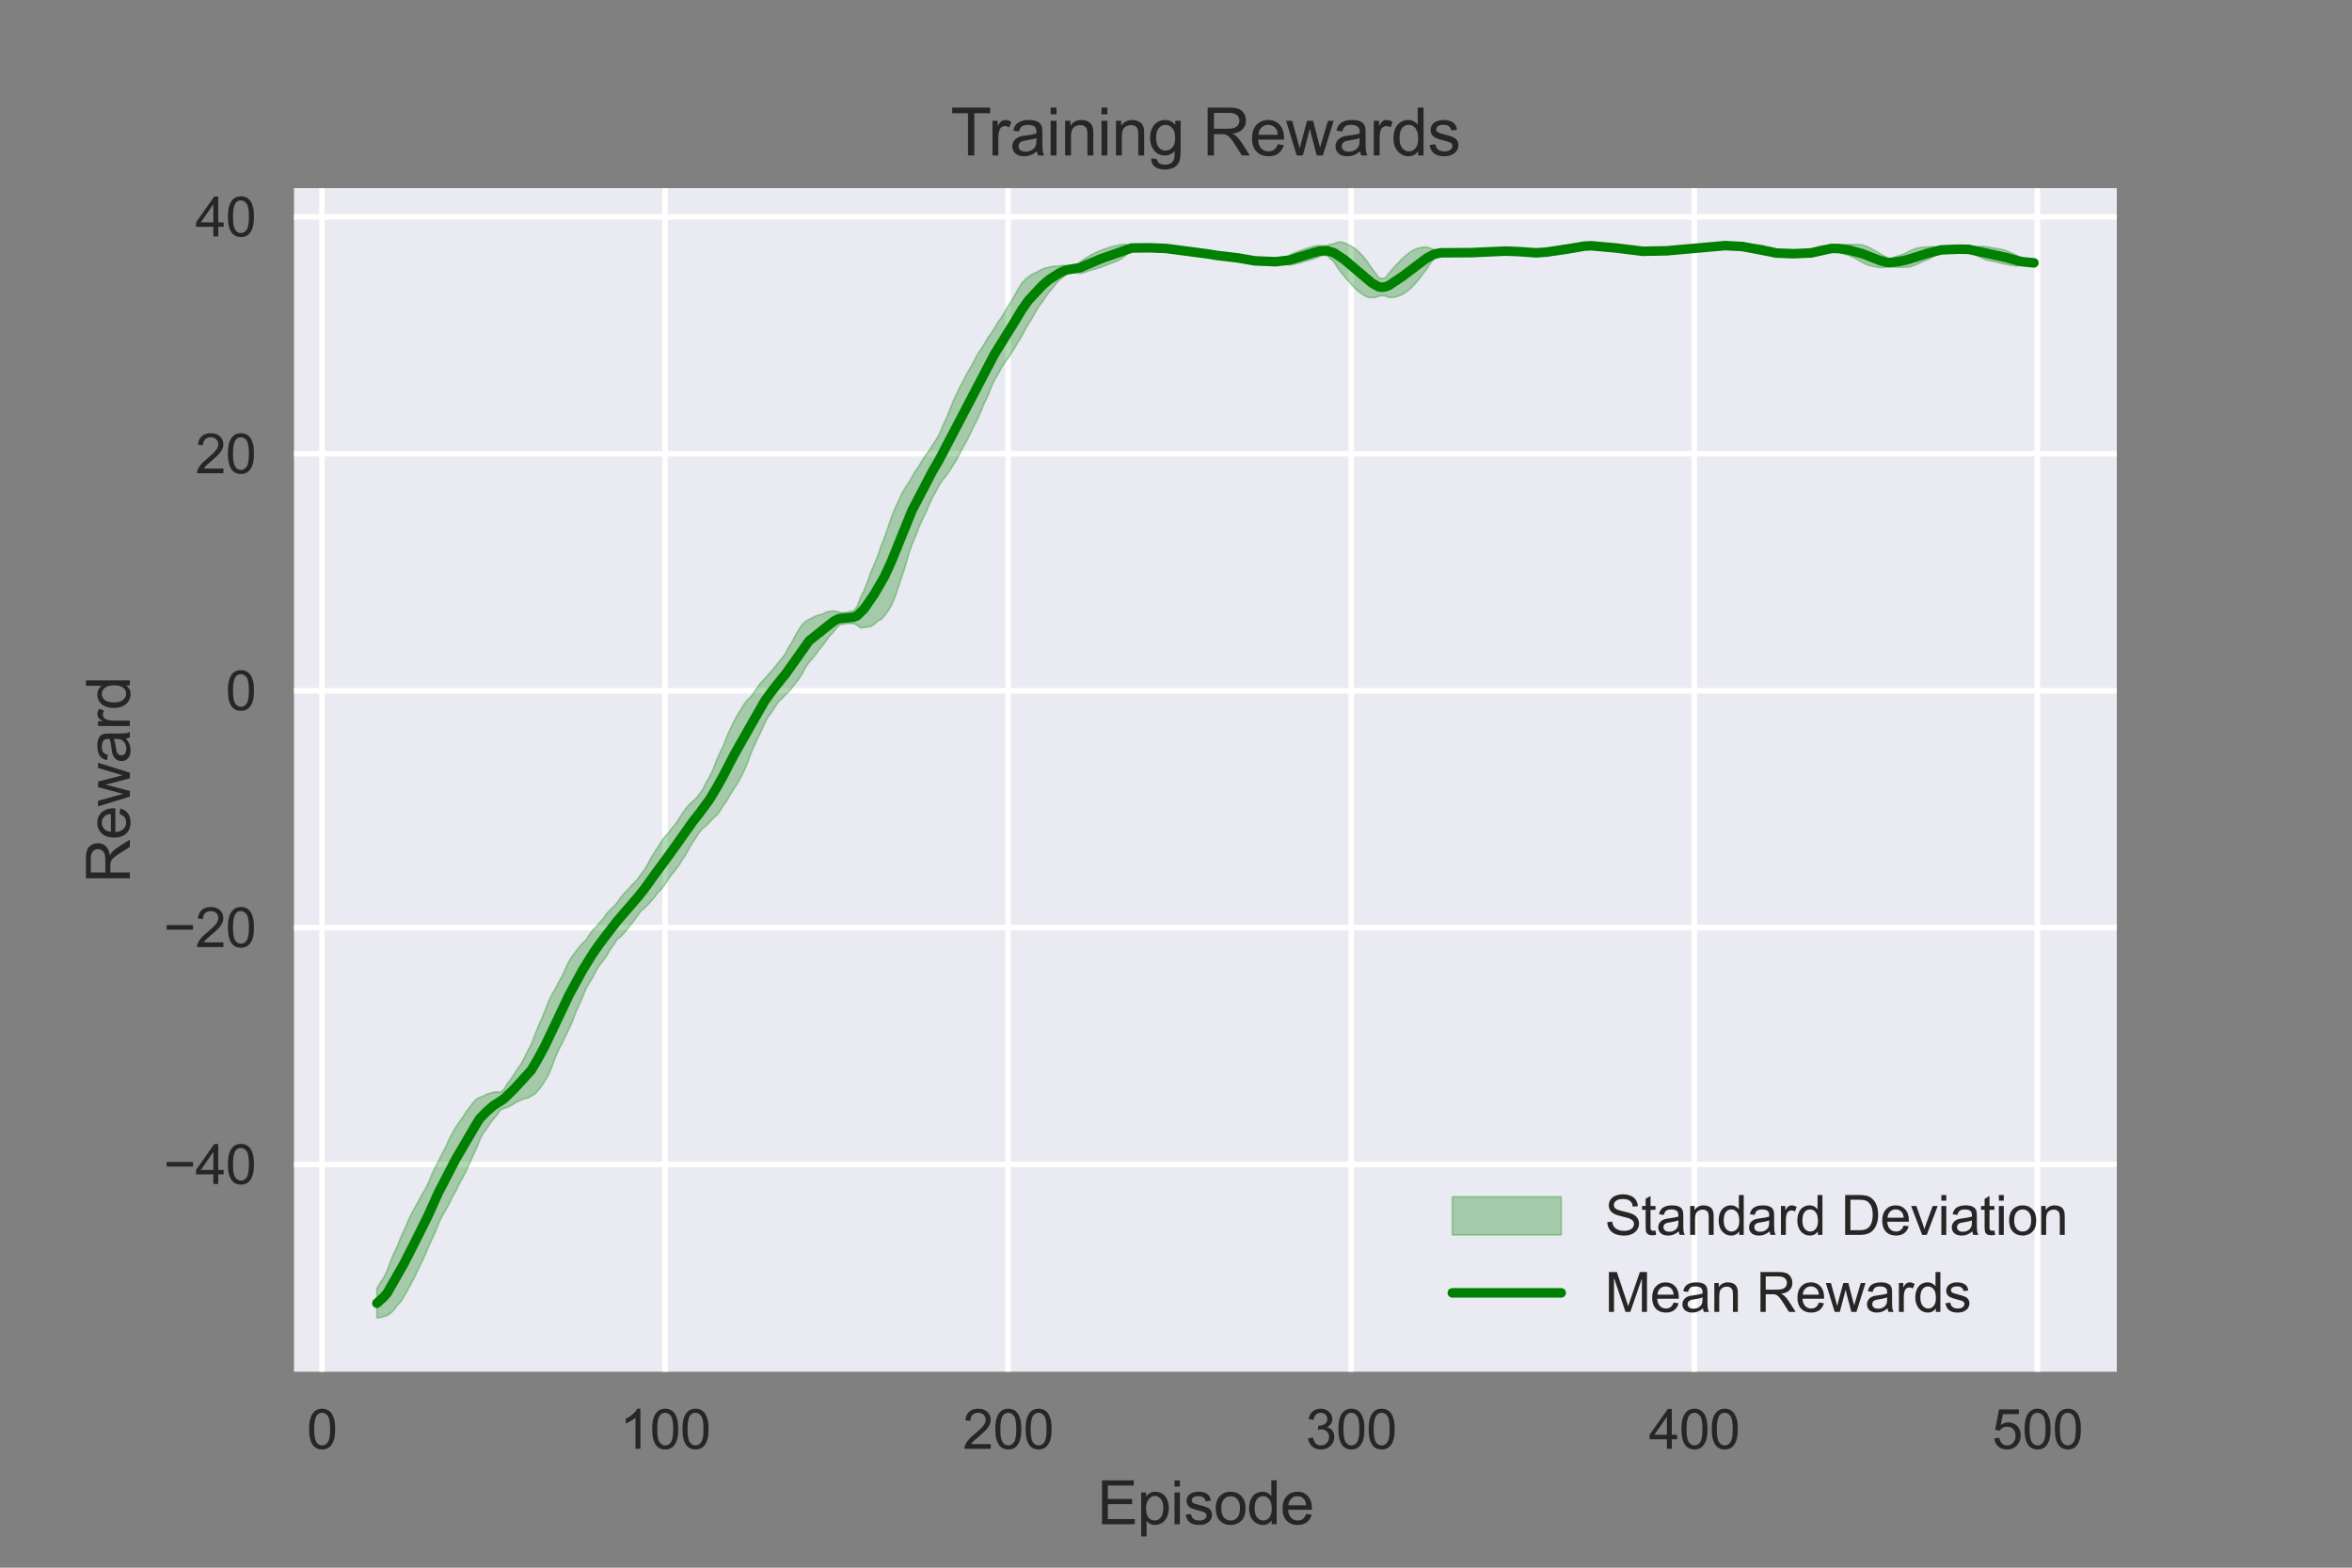 <?xml version="1.0" encoding="utf-8" standalone="no"?>
<!DOCTYPE svg PUBLIC "-//W3C//DTD SVG 1.1//EN"
  "http://www.w3.org/Graphics/SVG/1.1/DTD/svg11.dtd">
<svg xmlns:xlink="http://www.w3.org/1999/xlink" width="432pt" height="288pt" viewBox="0 0 432 288" xmlns="http://www.w3.org/2000/svg" version="1.1">
 <rect x="0" y="0" width="432" height="288" fill="#808080" stroke="none"/>
 <defs>
  <style type="text/css">*{stroke-linejoin: round; stroke-linecap: butt}</style>
 </defs>
 <g id="figure_1">
  <g id="patch_1">
   <path d="M 0 288 
L 432 288 
L 432 0 
L 0 0 
L 0 288 
z
" style="fill: none"/>
  </g>
  <g id="axes_1">
   <g id="patch_2">
    <path d="M 54 252 
L 388.8 252 
L 388.8 34.56 
L 54 34.56 
z
" style="fill: #eaeaf2"/>
   </g>
   <g id="matplotlib.axis_1">
    <g id="xtick_1">
     <g id="line2d_1">
      <path d="M 59.136 252 
L 59.136 34.56 
" clip-path="url(#p1f1d87149c)" style="fill: none; stroke: #ffffff; stroke-linecap: round"/>
     </g>
     <g id="line2d_2"/>
     <g id="text_1">
      <!-- 0 -->
      <g style="fill: #262626" transform="translate(56.355 266.158)scale(0.1 -0.1)">
       <defs>
        <path id="ArialMT-30" d="M 266 2259 
Q 266 3072 433 3567 
Q 600 4063 929 4331 
Q 1259 4600 1759 4600 
Q 2128 4600 2406 4451 
Q 2684 4303 2865 4023 
Q 3047 3744 3150 3342 
Q 3253 2941 3253 2259 
Q 3253 1453 3087 958 
Q 2922 463 2592 192 
Q 2263 -78 1759 -78 
Q 1097 -78 719 397 
Q 266 969 266 2259 
z
M 844 2259 
Q 844 1131 1108 757 
Q 1372 384 1759 384 
Q 2147 384 2411 759 
Q 2675 1134 2675 2259 
Q 2675 3391 2411 3762 
Q 2147 4134 1753 4134 
Q 1366 4134 1134 3806 
Q 844 3388 844 2259 
z
" transform="scale(0.016)"/>
       </defs>
       <use xlink:href="#ArialMT-30"/>
      </g>
     </g>
    </g>
    <g id="xtick_2">
     <g id="line2d_3">
      <path d="M 122.151 252 
L 122.151 34.56 
" clip-path="url(#p1f1d87149c)" style="fill: none; stroke: #ffffff; stroke-linecap: round"/>
     </g>
     <g id="line2d_4"/>
     <g id="text_2">
      <!-- 100 -->
      <g style="fill: #262626" transform="translate(113.81 266.158)scale(0.1 -0.1)">
       <defs>
        <path id="ArialMT-31" d="M 2384 0 
L 1822 0 
L 1822 3584 
Q 1619 3391 1289 3197 
Q 959 3003 697 2906 
L 697 3450 
Q 1169 3672 1522 3987 
Q 1875 4303 2022 4600 
L 2384 4600 
L 2384 0 
z
" transform="scale(0.016)"/>
       </defs>
       <use xlink:href="#ArialMT-31"/>
       <use xlink:href="#ArialMT-30" x="55.615"/>
       <use xlink:href="#ArialMT-30" x="111.23"/>
      </g>
     </g>
    </g>
    <g id="xtick_3">
     <g id="line2d_5">
      <path d="M 185.166 252 
L 185.166 34.56 
" clip-path="url(#p1f1d87149c)" style="fill: none; stroke: #ffffff; stroke-linecap: round"/>
     </g>
     <g id="line2d_6"/>
     <g id="text_3">
      <!-- 200 -->
      <g style="fill: #262626" transform="translate(176.825 266.158)scale(0.1 -0.1)">
       <defs>
        <path id="ArialMT-32" d="M 3222 541 
L 3222 0 
L 194 0 
Q 188 203 259 391 
Q 375 700 629 1000 
Q 884 1300 1366 1694 
Q 2113 2306 2375 2664 
Q 2638 3022 2638 3341 
Q 2638 3675 2398 3904 
Q 2159 4134 1775 4134 
Q 1369 4134 1125 3890 
Q 881 3647 878 3216 
L 300 3275 
Q 359 3922 746 4261 
Q 1134 4600 1788 4600 
Q 2447 4600 2831 4234 
Q 3216 3869 3216 3328 
Q 3216 3053 3103 2787 
Q 2991 2522 2730 2228 
Q 2469 1934 1863 1422 
Q 1356 997 1212 845 
Q 1069 694 975 541 
L 3222 541 
z
" transform="scale(0.016)"/>
       </defs>
       <use xlink:href="#ArialMT-32"/>
       <use xlink:href="#ArialMT-30" x="55.615"/>
       <use xlink:href="#ArialMT-30" x="111.23"/>
      </g>
     </g>
    </g>
    <g id="xtick_4">
     <g id="line2d_7">
      <path d="M 248.181 252 
L 248.181 34.56 
" clip-path="url(#p1f1d87149c)" style="fill: none; stroke: #ffffff; stroke-linecap: round"/>
     </g>
     <g id="line2d_8"/>
     <g id="text_4">
      <!-- 300 -->
      <g style="fill: #262626" transform="translate(239.84 266.158)scale(0.1 -0.1)">
       <defs>
        <path id="ArialMT-33" d="M 269 1209 
L 831 1284 
Q 928 806 1161 595 
Q 1394 384 1728 384 
Q 2125 384 2398 659 
Q 2672 934 2672 1341 
Q 2672 1728 2419 1979 
Q 2166 2231 1775 2231 
Q 1616 2231 1378 2169 
L 1441 2663 
Q 1497 2656 1531 2656 
Q 1891 2656 2178 2843 
Q 2466 3031 2466 3422 
Q 2466 3731 2256 3934 
Q 2047 4138 1716 4138 
Q 1388 4138 1169 3931 
Q 950 3725 888 3313 
L 325 3413 
Q 428 3978 793 4289 
Q 1159 4600 1703 4600 
Q 2078 4600 2393 4439 
Q 2709 4278 2876 4000 
Q 3044 3722 3044 3409 
Q 3044 3113 2884 2869 
Q 2725 2625 2413 2481 
Q 2819 2388 3044 2092 
Q 3269 1797 3269 1353 
Q 3269 753 2831 336 
Q 2394 -81 1725 -81 
Q 1122 -81 723 278 
Q 325 638 269 1209 
z
" transform="scale(0.016)"/>
       </defs>
       <use xlink:href="#ArialMT-33"/>
       <use xlink:href="#ArialMT-30" x="55.615"/>
       <use xlink:href="#ArialMT-30" x="111.23"/>
      </g>
     </g>
    </g>
    <g id="xtick_5">
     <g id="line2d_9">
      <path d="M 311.197 252 
L 311.197 34.56 
" clip-path="url(#p1f1d87149c)" style="fill: none; stroke: #ffffff; stroke-linecap: round"/>
     </g>
     <g id="line2d_10"/>
     <g id="text_5">
      <!-- 400 -->
      <g style="fill: #262626" transform="translate(302.855 266.158)scale(0.1 -0.1)">
       <defs>
        <path id="ArialMT-34" d="M 2069 0 
L 2069 1097 
L 81 1097 
L 81 1613 
L 2172 4581 
L 2631 4581 
L 2631 1613 
L 3250 1613 
L 3250 1097 
L 2631 1097 
L 2631 0 
L 2069 0 
z
M 2069 1613 
L 2069 3678 
L 634 1613 
L 2069 1613 
z
" transform="scale(0.016)"/>
       </defs>
       <use xlink:href="#ArialMT-34"/>
       <use xlink:href="#ArialMT-30" x="55.615"/>
       <use xlink:href="#ArialMT-30" x="111.23"/>
      </g>
     </g>
    </g>
    <g id="xtick_6">
     <g id="line2d_11">
      <path d="M 374.212 252 
L 374.212 34.56 
" clip-path="url(#p1f1d87149c)" style="fill: none; stroke: #ffffff; stroke-linecap: round"/>
     </g>
     <g id="line2d_12"/>
     <g id="text_6">
      <!-- 500 -->
      <g style="fill: #262626" transform="translate(365.871 266.158)scale(0.1 -0.1)">
       <defs>
        <path id="ArialMT-35" d="M 266 1200 
L 856 1250 
Q 922 819 1161 601 
Q 1400 384 1738 384 
Q 2144 384 2425 690 
Q 2706 997 2706 1503 
Q 2706 1984 2436 2262 
Q 2166 2541 1728 2541 
Q 1456 2541 1237 2417 
Q 1019 2294 894 2097 
L 366 2166 
L 809 4519 
L 3088 4519 
L 3088 3981 
L 1259 3981 
L 1013 2750 
Q 1425 3038 1878 3038 
Q 2478 3038 2890 2622 
Q 3303 2206 3303 1553 
Q 3303 931 2941 478 
Q 2500 -78 1738 -78 
Q 1113 -78 717 272 
Q 322 622 266 1200 
z
" transform="scale(0.016)"/>
       </defs>
       <use xlink:href="#ArialMT-35"/>
       <use xlink:href="#ArialMT-30" x="55.615"/>
       <use xlink:href="#ArialMT-30" x="111.23"/>
      </g>
     </g>
    </g>
    <g id="text_7">
     <!-- Episode -->
     <g style="fill: #262626" transform="translate(201.525 280.019)scale(0.11 -0.11)">
      <defs>
       <path id="ArialMT-45" d="M 506 0 
L 506 4581 
L 3819 4581 
L 3819 4041 
L 1113 4041 
L 1113 2638 
L 3647 2638 
L 3647 2100 
L 1113 2100 
L 1113 541 
L 3925 541 
L 3925 0 
L 506 0 
z
" transform="scale(0.016)"/>
       <path id="ArialMT-70" d="M 422 -1272 
L 422 3319 
L 934 3319 
L 934 2888 
Q 1116 3141 1344 3267 
Q 1572 3394 1897 3394 
Q 2322 3394 2647 3175 
Q 2972 2956 3137 2557 
Q 3303 2159 3303 1684 
Q 3303 1175 3120 767 
Q 2938 359 2589 142 
Q 2241 -75 1856 -75 
Q 1575 -75 1351 44 
Q 1128 163 984 344 
L 984 -1272 
L 422 -1272 
z
M 931 1641 
Q 931 1000 1190 694 
Q 1450 388 1819 388 
Q 2194 388 2461 705 
Q 2728 1022 2728 1688 
Q 2728 2322 2467 2637 
Q 2206 2953 1844 2953 
Q 1484 2953 1207 2617 
Q 931 2281 931 1641 
z
" transform="scale(0.016)"/>
       <path id="ArialMT-69" d="M 425 3934 
L 425 4581 
L 988 4581 
L 988 3934 
L 425 3934 
z
M 425 0 
L 425 3319 
L 988 3319 
L 988 0 
L 425 0 
z
" transform="scale(0.016)"/>
       <path id="ArialMT-73" d="M 197 991 
L 753 1078 
Q 800 744 1014 566 
Q 1228 388 1613 388 
Q 2000 388 2187 545 
Q 2375 703 2375 916 
Q 2375 1106 2209 1216 
Q 2094 1291 1634 1406 
Q 1016 1563 777 1677 
Q 538 1791 414 1992 
Q 291 2194 291 2438 
Q 291 2659 392 2848 
Q 494 3038 669 3163 
Q 800 3259 1026 3326 
Q 1253 3394 1513 3394 
Q 1903 3394 2198 3281 
Q 2494 3169 2634 2976 
Q 2775 2784 2828 2463 
L 2278 2388 
Q 2241 2644 2061 2787 
Q 1881 2931 1553 2931 
Q 1166 2931 1000 2803 
Q 834 2675 834 2503 
Q 834 2394 903 2306 
Q 972 2216 1119 2156 
Q 1203 2125 1616 2013 
Q 2213 1853 2448 1751 
Q 2684 1650 2818 1456 
Q 2953 1263 2953 975 
Q 2953 694 2789 445 
Q 2625 197 2315 61 
Q 2006 -75 1616 -75 
Q 969 -75 630 194 
Q 291 463 197 991 
z
" transform="scale(0.016)"/>
       <path id="ArialMT-6f" d="M 213 1659 
Q 213 2581 725 3025 
Q 1153 3394 1769 3394 
Q 2453 3394 2887 2945 
Q 3322 2497 3322 1706 
Q 3322 1066 3130 698 
Q 2938 331 2570 128 
Q 2203 -75 1769 -75 
Q 1072 -75 642 372 
Q 213 819 213 1659 
z
M 791 1659 
Q 791 1022 1069 705 
Q 1347 388 1769 388 
Q 2188 388 2466 706 
Q 2744 1025 2744 1678 
Q 2744 2294 2464 2611 
Q 2184 2928 1769 2928 
Q 1347 2928 1069 2612 
Q 791 2297 791 1659 
z
" transform="scale(0.016)"/>
       <path id="ArialMT-64" d="M 2575 0 
L 2575 419 
Q 2259 -75 1647 -75 
Q 1250 -75 917 144 
Q 584 363 401 755 
Q 219 1147 219 1656 
Q 219 2153 384 2558 
Q 550 2963 881 3178 
Q 1213 3394 1622 3394 
Q 1922 3394 2156 3267 
Q 2391 3141 2538 2938 
L 2538 4581 
L 3097 4581 
L 3097 0 
L 2575 0 
z
M 797 1656 
Q 797 1019 1065 703 
Q 1334 388 1700 388 
Q 2069 388 2326 689 
Q 2584 991 2584 1609 
Q 2584 2291 2321 2609 
Q 2059 2928 1675 2928 
Q 1300 2928 1048 2622 
Q 797 2316 797 1656 
z
" transform="scale(0.016)"/>
       <path id="ArialMT-65" d="M 2694 1069 
L 3275 997 
Q 3138 488 2766 206 
Q 2394 -75 1816 -75 
Q 1088 -75 661 373 
Q 234 822 234 1631 
Q 234 2469 665 2931 
Q 1097 3394 1784 3394 
Q 2450 3394 2872 2941 
Q 3294 2488 3294 1666 
Q 3294 1616 3291 1516 
L 816 1516 
Q 847 969 1125 678 
Q 1403 388 1819 388 
Q 2128 388 2347 550 
Q 2566 713 2694 1069 
z
M 847 1978 
L 2700 1978 
Q 2663 2397 2488 2606 
Q 2219 2931 1791 2931 
Q 1403 2931 1139 2672 
Q 875 2413 847 1978 
z
" transform="scale(0.016)"/>
      </defs>
      <use xlink:href="#ArialMT-45"/>
      <use xlink:href="#ArialMT-70" x="66.699"/>
      <use xlink:href="#ArialMT-69" x="122.314"/>
      <use xlink:href="#ArialMT-73" x="144.531"/>
      <use xlink:href="#ArialMT-6f" x="194.531"/>
      <use xlink:href="#ArialMT-64" x="250.146"/>
      <use xlink:href="#ArialMT-65" x="305.762"/>
     </g>
    </g>
   </g>
   <g id="matplotlib.axis_2">
    <g id="ytick_1">
     <g id="line2d_13">
      <path d="M 54 213.926 
L 388.8 213.926 
" clip-path="url(#p1f1d87149c)" style="fill: none; stroke: #ffffff; stroke-linecap: round"/>
     </g>
     <g id="line2d_14"/>
     <g id="text_8">
      <!-- −40 -->
      <g style="fill: #262626" transform="translate(30.038 217.504)scale(0.1 -0.1)">
       <defs>
        <path id="ArialMT-2212" d="M 3381 1997 
L 356 1997 
L 356 2522 
L 3381 2522 
L 3381 1997 
z
" transform="scale(0.016)"/>
       </defs>
       <use xlink:href="#ArialMT-2212"/>
       <use xlink:href="#ArialMT-34" x="58.398"/>
       <use xlink:href="#ArialMT-30" x="114.014"/>
      </g>
     </g>
    </g>
    <g id="ytick_2">
     <g id="line2d_15">
      <path d="M 54 170.406 
L 388.8 170.406 
" clip-path="url(#p1f1d87149c)" style="fill: none; stroke: #ffffff; stroke-linecap: round"/>
     </g>
     <g id="line2d_16"/>
     <g id="text_9">
      <!-- −20 -->
      <g style="fill: #262626" transform="translate(30.038 173.985)scale(0.1 -0.1)">
       <use xlink:href="#ArialMT-2212"/>
       <use xlink:href="#ArialMT-32" x="58.398"/>
       <use xlink:href="#ArialMT-30" x="114.014"/>
      </g>
     </g>
    </g>
    <g id="ytick_3">
     <g id="line2d_17">
      <path d="M 54 126.887 
L 388.8 126.887 
" clip-path="url(#p1f1d87149c)" style="fill: none; stroke: #ffffff; stroke-linecap: round"/>
     </g>
     <g id="line2d_18"/>
     <g id="text_10">
      <!-- 0 -->
      <g style="fill: #262626" transform="translate(41.439 130.466)scale(0.1 -0.1)">
       <use xlink:href="#ArialMT-30"/>
      </g>
     </g>
    </g>
    <g id="ytick_4">
     <g id="line2d_19">
      <path d="M 54 83.368 
L 388.8 83.368 
" clip-path="url(#p1f1d87149c)" style="fill: none; stroke: #ffffff; stroke-linecap: round"/>
     </g>
     <g id="line2d_20"/>
     <g id="text_11">
      <!-- 20 -->
      <g style="fill: #262626" transform="translate(35.878 86.947)scale(0.1 -0.1)">
       <use xlink:href="#ArialMT-32"/>
       <use xlink:href="#ArialMT-30" x="55.615"/>
      </g>
     </g>
    </g>
    <g id="ytick_5">
     <g id="line2d_21">
      <path d="M 54 39.849 
L 388.8 39.849 
" clip-path="url(#p1f1d87149c)" style="fill: none; stroke: #ffffff; stroke-linecap: round"/>
     </g>
     <g id="line2d_22"/>
     <g id="text_12">
      <!-- 40 -->
      <g style="fill: #262626" transform="translate(35.878 43.428)scale(0.1 -0.1)">
       <use xlink:href="#ArialMT-34"/>
       <use xlink:href="#ArialMT-30" x="55.615"/>
      </g>
     </g>
    </g>
    <g id="text_13">
     <!-- Reward -->
     <g style="fill: #262626" transform="translate(23.851 162.231)rotate(-90)scale(0.11 -0.11)">
      <defs>
       <path id="ArialMT-52" d="M 503 0 
L 503 4581 
L 2534 4581 
Q 3147 4581 3465 4457 
Q 3784 4334 3975 4021 
Q 4166 3709 4166 3331 
Q 4166 2844 3850 2509 
Q 3534 2175 2875 2084 
Q 3116 1969 3241 1856 
Q 3506 1613 3744 1247 
L 4541 0 
L 3778 0 
L 3172 953 
Q 2906 1366 2734 1584 
Q 2563 1803 2427 1890 
Q 2291 1978 2150 2013 
Q 2047 2034 1813 2034 
L 1109 2034 
L 1109 0 
L 503 0 
z
M 1109 2559 
L 2413 2559 
Q 2828 2559 3062 2645 
Q 3297 2731 3419 2920 
Q 3541 3109 3541 3331 
Q 3541 3656 3305 3865 
Q 3069 4075 2559 4075 
L 1109 4075 
L 1109 2559 
z
" transform="scale(0.016)"/>
       <path id="ArialMT-77" d="M 1034 0 
L 19 3319 
L 600 3319 
L 1128 1403 
L 1325 691 
Q 1338 744 1497 1375 
L 2025 3319 
L 2603 3319 
L 3100 1394 
L 3266 759 
L 3456 1400 
L 4025 3319 
L 4572 3319 
L 3534 0 
L 2950 0 
L 2422 1988 
L 2294 2553 
L 1622 0 
L 1034 0 
z
" transform="scale(0.016)"/>
       <path id="ArialMT-61" d="M 2588 409 
Q 2275 144 1986 34 
Q 1697 -75 1366 -75 
Q 819 -75 525 192 
Q 231 459 231 875 
Q 231 1119 342 1320 
Q 453 1522 633 1644 
Q 813 1766 1038 1828 
Q 1203 1872 1538 1913 
Q 2219 1994 2541 2106 
Q 2544 2222 2544 2253 
Q 2544 2597 2384 2738 
Q 2169 2928 1744 2928 
Q 1347 2928 1158 2789 
Q 969 2650 878 2297 
L 328 2372 
Q 403 2725 575 2942 
Q 747 3159 1072 3276 
Q 1397 3394 1825 3394 
Q 2250 3394 2515 3294 
Q 2781 3194 2906 3042 
Q 3031 2891 3081 2659 
Q 3109 2516 3109 2141 
L 3109 1391 
Q 3109 606 3145 398 
Q 3181 191 3288 0 
L 2700 0 
Q 2613 175 2588 409 
z
M 2541 1666 
Q 2234 1541 1622 1453 
Q 1275 1403 1131 1340 
Q 988 1278 909 1158 
Q 831 1038 831 891 
Q 831 666 1001 516 
Q 1172 366 1500 366 
Q 1825 366 2078 508 
Q 2331 650 2450 897 
Q 2541 1088 2541 1459 
L 2541 1666 
z
" transform="scale(0.016)"/>
       <path id="ArialMT-72" d="M 416 0 
L 416 3319 
L 922 3319 
L 922 2816 
Q 1116 3169 1280 3281 
Q 1444 3394 1641 3394 
Q 1925 3394 2219 3213 
L 2025 2691 
Q 1819 2813 1613 2813 
Q 1428 2813 1281 2702 
Q 1134 2591 1072 2394 
Q 978 2094 978 1738 
L 978 0 
L 416 0 
z
" transform="scale(0.016)"/>
      </defs>
      <use xlink:href="#ArialMT-52"/>
      <use xlink:href="#ArialMT-65" x="72.217"/>
      <use xlink:href="#ArialMT-77" x="127.832"/>
      <use xlink:href="#ArialMT-61" x="200.049"/>
      <use xlink:href="#ArialMT-72" x="255.664"/>
      <use xlink:href="#ArialMT-64" x="288.965"/>
     </g>
    </g>
   </g>
   <g id="PolyCollection_1">
    <defs>
     <path id="m9f70d0d578" d="M 69.218 -51.283 
L 69.218 -45.884 
L 69.848 -45.924 
L 70.478 -46.126 
L 71.109 -46.315 
L 71.739 -46.732 
L 72.369 -47.378 
L 72.999 -48.231 
L 73.629 -48.879 
L 74.259 -49.868 
L 74.89 -51.012 
L 75.52 -52.193 
L 76.15 -53.366 
L 76.78 -54.735 
L 77.41 -56.007 
L 78.04 -57.361 
L 78.67 -58.875 
L 79.301 -60.239 
L 79.931 -61.588 
L 80.561 -63.193 
L 81.191 -64.575 
L 81.821 -65.607 
L 82.451 -66.748 
L 83.082 -68.068 
L 83.712 -69.16 
L 84.342 -70.465 
L 84.972 -71.608 
L 85.602 -72.797 
L 86.232 -74.218 
L 86.862 -75.625 
L 87.493 -76.975 
L 88.123 -78.6 
L 88.753 -79.814 
L 89.383 -80.634 
L 90.013 -81.592 
L 90.643 -82.431 
L 91.274 -83.164 
L 91.904 -84.055 
L 92.534 -84.365 
L 93.164 -84.541 
L 93.794 -84.864 
L 94.424 -85.226 
L 95.054 -85.63 
L 95.685 -85.891 
L 96.315 -86.144 
L 96.945 -86.264 
L 97.575 -86.639 
L 98.205 -86.982 
L 98.835 -87.652 
L 99.466 -88.473 
L 100.096 -89.424 
L 100.726 -90.51 
L 101.356 -91.968 
L 101.986 -93.724 
L 102.616 -95.146 
L 103.246 -96.335 
L 103.877 -97.642 
L 104.507 -98.951 
L 105.137 -100.353 
L 105.767 -102.02 
L 106.397 -103.467 
L 107.027 -104.832 
L 107.657 -106.45 
L 108.288 -107.49 
L 108.918 -108.518 
L 109.548 -109.764 
L 110.178 -110.751 
L 110.808 -111.555 
L 111.438 -112.43 
L 112.069 -113.508 
L 112.699 -114.391 
L 113.329 -115.395 
L 113.959 -115.899 
L 114.589 -116.518 
L 115.219 -117.282 
L 115.849 -118.116 
L 116.48 -118.889 
L 117.11 -119.775 
L 117.74 -120.623 
L 118.37 -121.175 
L 119 -121.777 
L 119.63 -122.49 
L 120.261 -123.201 
L 120.891 -124.08 
L 121.521 -124.687 
L 122.151 -125.524 
L 122.781 -126.533 
L 123.411 -127.377 
L 124.041 -128.14 
L 124.672 -128.986 
L 125.302 -130.019 
L 125.932 -130.962 
L 126.562 -132.093 
L 127.192 -133.194 
L 127.822 -134.087 
L 128.453 -135.067 
L 129.083 -135.81 
L 129.713 -136.278 
L 130.343 -136.963 
L 130.973 -137.654 
L 131.603 -138.181 
L 132.233 -138.988 
L 132.864 -140.041 
L 133.494 -140.88 
L 134.124 -142.001 
L 134.754 -143.015 
L 135.384 -143.959 
L 136.014 -145.088 
L 136.644 -146.309 
L 137.275 -147.777 
L 137.905 -149.509 
L 138.535 -150.957 
L 139.165 -152.396 
L 139.795 -153.595 
L 140.425 -155.046 
L 141.056 -156.255 
L 141.686 -157.096 
L 142.316 -158.077 
L 142.946 -159.017 
L 143.576 -159.599 
L 144.206 -160.281 
L 144.836 -160.894 
L 145.467 -161.628 
L 146.097 -162.46 
L 146.727 -163.254 
L 147.357 -164.242 
L 147.987 -165.452 
L 148.617 -166.332 
L 149.248 -167.029 
L 149.878 -167.831 
L 150.508 -168.701 
L 151.138 -169.442 
L 151.768 -170.32 
L 152.398 -171.158 
L 153.028 -171.83 
L 153.659 -172.639 
L 154.289 -173.289 
L 154.919 -173.317 
L 155.549 -173.463 
L 156.179 -173.45 
L 156.809 -173.437 
L 157.44 -173.154 
L 158.07 -172.643 
L 158.7 -172.715 
L 159.33 -172.811 
L 159.96 -172.905 
L 160.59 -173.342 
L 161.22 -173.914 
L 161.851 -174.206 
L 162.481 -174.91 
L 163.111 -175.75 
L 163.741 -176.769 
L 164.371 -178.301 
L 165.001 -180.126 
L 165.632 -182.005 
L 166.262 -183.9 
L 166.892 -186.133 
L 167.522 -188.012 
L 168.152 -189.439 
L 168.782 -191.124 
L 169.412 -192.526 
L 170.043 -193.791 
L 170.673 -195.286 
L 171.303 -196.665 
L 171.933 -197.749 
L 172.563 -198.971 
L 173.193 -199.88 
L 173.823 -200.665 
L 174.454 -201.548 
L 175.084 -202.55 
L 175.714 -203.554 
L 176.344 -204.764 
L 176.974 -205.991 
L 177.604 -207.059 
L 178.235 -208.353 
L 178.865 -209.689 
L 179.495 -210.885 
L 180.125 -212.327 
L 180.755 -213.851 
L 181.385 -215.155 
L 182.015 -216.752 
L 182.646 -218.139 
L 183.276 -219.157 
L 183.906 -220.411 
L 184.536 -221.35 
L 185.166 -222.172 
L 185.796 -223.191 
L 186.427 -224.173 
L 187.057 -225.256 
L 187.687 -226.258 
L 188.317 -227.484 
L 188.947 -228.557 
L 189.577 -229.553 
L 190.207 -230.711 
L 190.838 -231.752 
L 191.468 -232.573 
L 192.098 -233.54 
L 192.728 -234.38 
L 193.358 -235.076 
L 193.988 -235.929 
L 194.619 -236.589 
L 195.249 -237.06 
L 195.879 -237.672 
L 196.509 -237.838 
L 197.139 -237.844 
L 197.769 -237.848 
L 198.399 -237.768 
L 199.03 -237.909 
L 199.66 -238.112 
L 200.29 -238.351 
L 200.92 -238.497 
L 201.55 -238.687 
L 202.18 -238.89 
L 202.811 -239.122 
L 203.441 -239.388 
L 204.071 -239.613 
L 204.701 -239.843 
L 205.331 -240.1 
L 205.961 -240.442 
L 206.591 -240.932 
L 207.222 -241.572 
L 207.852 -242.098 
L 208.482 -242.154 
L 209.112 -242.233 
L 209.742 -242.226 
L 210.372 -242.188 
L 211.002 -242.188 
L 211.633 -242.179 
L 212.263 -242.166 
L 212.893 -242.154 
L 213.523 -242.074 
L 214.153 -242.004 
L 214.783 -241.868 
L 215.414 -241.737 
L 216.044 -241.633 
L 216.674 -241.509 
L 217.304 -241.441 
L 217.934 -241.368 
L 218.564 -241.309 
L 219.194 -241.261 
L 219.825 -241.216 
L 220.455 -241.133 
L 221.085 -241.008 
L 221.715 -240.901 
L 222.345 -240.748 
L 222.975 -240.721 
L 223.606 -240.642 
L 224.236 -240.581 
L 224.866 -240.479 
L 225.496 -240.403 
L 226.126 -240.337 
L 226.756 -240.315 
L 227.386 -240.074 
L 228.017 -239.88 
L 228.647 -239.747 
L 229.277 -239.645 
L 229.907 -239.566 
L 230.537 -239.549 
L 231.167 -239.527 
L 231.798 -239.509 
L 232.428 -239.459 
L 233.058 -239.468 
L 233.688 -239.468 
L 234.318 -239.468 
L 234.948 -239.445 
L 235.578 -239.434 
L 236.209 -239.431 
L 236.839 -239.323 
L 237.469 -239.403 
L 238.099 -239.55 
L 238.729 -239.696 
L 239.359 -239.872 
L 239.989 -240.081 
L 240.62 -240.238 
L 241.25 -240.431 
L 241.88 -240.653 
L 242.51 -240.941 
L 243.14 -241.102 
L 243.77 -241.02 
L 244.401 -240.407 
L 245.031 -239.862 
L 245.661 -238.863 
L 246.291 -238.003 
L 246.921 -237.216 
L 247.551 -236.471 
L 248.181 -235.758 
L 248.812 -235.128 
L 249.442 -234.523 
L 250.072 -234.032 
L 250.702 -233.634 
L 251.332 -233.363 
L 251.962 -233.322 
L 252.593 -233.321 
L 253.223 -233.588 
L 253.853 -233.692 
L 254.483 -233.629 
L 255.113 -233.342 
L 255.743 -233.339 
L 256.373 -233.462 
L 257.004 -233.654 
L 257.634 -233.945 
L 258.264 -234.357 
L 258.894 -234.843 
L 259.524 -235.46 
L 260.154 -236.132 
L 260.785 -236.892 
L 261.415 -237.745 
L 262.045 -238.552 
L 262.675 -239.555 
L 263.305 -240.315 
L 263.935 -240.703 
L 264.565 -241.28 
L 265.196 -241.275 
L 265.826 -241.296 
L 266.456 -241.313 
L 267.086 -241.303 
L 267.716 -241.291 
L 268.346 -241.297 
L 268.977 -241.277 
L 269.607 -241.259 
L 270.237 -241.258 
L 270.867 -241.29 
L 271.497 -241.291 
L 272.127 -241.3 
L 272.757 -241.345 
L 273.388 -241.388 
L 274.018 -241.433 
L 274.648 -241.475 
L 275.278 -241.497 
L 275.908 -241.519 
L 276.538 -241.513 
L 277.168 -241.5 
L 277.799 -241.488 
L 278.429 -241.415 
L 279.059 -241.361 
L 279.689 -241.314 
L 280.319 -241.272 
L 280.949 -241.244 
L 281.58 -241.23 
L 282.21 -241.247 
L 282.84 -241.223 
L 283.47 -241.193 
L 284.1 -241.182 
L 284.73 -241.22 
L 285.36 -241.237 
L 285.991 -241.25 
L 286.621 -241.303 
L 287.251 -241.387 
L 287.881 -241.489 
L 288.511 -241.637 
L 289.141 -241.774 
L 289.772 -241.932 
L 290.402 -242.107 
L 291.032 -242.291 
L 291.662 -242.462 
L 292.292 -242.49 
L 292.922 -242.39 
L 293.552 -242.358 
L 294.183 -242.273 
L 294.813 -242.2 
L 295.443 -242.113 
L 296.073 -241.966 
L 296.703 -241.839 
L 297.333 -241.769 
L 297.964 -241.692 
L 298.594 -241.634 
L 299.224 -241.603 
L 299.854 -241.594 
L 300.484 -241.577 
L 301.114 -241.617 
L 301.744 -241.625 
L 302.375 -241.626 
L 303.005 -241.625 
L 303.635 -241.643 
L 304.265 -241.643 
L 304.895 -241.643 
L 305.525 -241.613 
L 306.156 -241.642 
L 306.786 -241.689 
L 307.416 -241.707 
L 308.046 -241.748 
L 308.676 -241.797 
L 309.306 -241.843 
L 309.936 -241.921 
L 310.567 -242.003 
L 311.197 -242.048 
L 311.827 -242.09 
L 312.457 -242.152 
L 313.087 -242.238 
L 313.717 -242.313 
L 314.347 -242.375 
L 314.978 -242.486 
L 315.608 -242.522 
L 316.238 -242.562 
L 316.868 -242.556 
L 317.498 -242.494 
L 318.128 -242.437 
L 318.759 -242.443 
L 319.389 -242.298 
L 320.019 -242.173 
L 320.649 -241.97 
L 321.279 -241.885 
L 321.909 -241.811 
L 322.539 -241.752 
L 323.17 -241.496 
L 323.8 -241.279 
L 324.43 -241.129 
L 325.06 -240.976 
L 325.69 -240.852 
L 326.32 -240.852 
L 326.951 -240.851 
L 327.581 -240.847 
L 328.211 -240.838 
L 328.841 -240.85 
L 329.471 -240.853 
L 330.101 -240.855 
L 330.731 -240.883 
L 331.362 -240.882 
L 331.992 -240.883 
L 332.622 -240.84 
L 333.252 -240.941 
L 333.882 -241.062 
L 334.512 -241.221 
L 335.143 -241.422 
L 335.773 -241.661 
L 336.403 -241.764 
L 337.033 -241.823 
L 337.663 -241.71 
L 338.293 -241.49 
L 338.923 -241.264 
L 339.554 -241.084 
L 340.184 -240.773 
L 340.814 -240.513 
L 341.444 -240.132 
L 342.074 -239.786 
L 342.704 -239.465 
L 343.334 -239.224 
L 343.965 -239.071 
L 344.595 -238.944 
L 345.225 -238.84 
L 345.855 -238.862 
L 346.485 -238.898 
L 347.115 -238.998 
L 347.746 -238.93 
L 348.376 -238.889 
L 349.006 -238.891 
L 349.636 -238.875 
L 350.266 -238.938 
L 350.896 -238.999 
L 351.526 -239.223 
L 352.157 -239.484 
L 352.787 -239.776 
L 353.417 -240.05 
L 354.047 -240.302 
L 354.677 -240.603 
L 355.307 -241.015 
L 355.938 -241.31 
L 356.568 -241.673 
L 357.198 -241.781 
L 357.828 -241.769 
L 358.458 -241.79 
L 359.088 -241.863 
L 359.718 -241.869 
L 360.349 -241.873 
L 360.979 -241.905 
L 361.609 -241.905 
L 362.239 -241.481 
L 362.869 -241.134 
L 363.499 -240.866 
L 364.13 -240.545 
L 364.76 -240.25 
L 365.39 -240.123 
L 366.02 -240.006 
L 366.65 -239.858 
L 367.28 -239.706 
L 367.91 -239.568 
L 368.541 -239.44 
L 369.171 -239.304 
L 369.801 -239.203 
L 370.431 -239.135 
L 371.061 -239.224 
L 371.691 -239.453 
L 372.322 -239.439 
L 372.952 -239.325 
L 373.582 -239.224 
L 373.582 -240.198 
L 373.582 -240.198 
L 372.952 -240.211 
L 372.322 -240.211 
L 371.691 -240.24 
L 371.061 -240.73 
L 370.431 -241.08 
L 369.801 -241.388 
L 369.171 -241.668 
L 368.541 -241.913 
L 367.91 -242.127 
L 367.28 -242.25 
L 366.65 -242.36 
L 366.02 -242.456 
L 365.39 -242.573 
L 364.76 -242.68 
L 364.13 -242.733 
L 363.499 -242.711 
L 362.869 -242.683 
L 362.239 -242.602 
L 361.609 -242.477 
L 360.979 -242.477 
L 360.349 -242.58 
L 359.718 -242.573 
L 359.088 -242.558 
L 358.458 -242.527 
L 357.828 -242.494 
L 357.198 -242.498 
L 356.568 -242.519 
L 355.938 -242.643 
L 355.307 -242.655 
L 354.677 -242.68 
L 354.047 -242.633 
L 353.417 -242.586 
L 352.787 -242.523 
L 352.157 -242.418 
L 351.526 -242.211 
L 350.896 -241.967 
L 350.266 -241.598 
L 349.636 -241.335 
L 349.006 -241.096 
L 348.376 -240.94 
L 347.746 -240.693 
L 347.115 -240.505 
L 346.485 -240.752 
L 345.855 -241.087 
L 345.225 -241.474 
L 344.595 -241.848 
L 343.965 -242.172 
L 343.334 -242.526 
L 342.704 -242.791 
L 342.074 -243.008 
L 341.444 -243.07 
L 340.814 -243.069 
L 340.184 -243.081 
L 339.554 -243.075 
L 338.923 -243.08 
L 338.293 -243.055 
L 337.663 -242.988 
L 337.033 -242.962 
L 336.403 -242.944 
L 335.773 -242.928 
L 335.143 -242.884 
L 334.512 -242.792 
L 333.882 -242.667 
L 333.252 -242.44 
L 332.622 -242.232 
L 331.992 -242.041 
L 331.362 -242.021 
L 330.731 -242.025 
L 330.101 -241.982 
L 329.471 -241.936 
L 328.841 -241.906 
L 328.211 -241.972 
L 327.581 -242.034 
L 326.951 -242.079 
L 326.32 -242.165 
L 325.69 -242.383 
L 325.06 -242.564 
L 324.43 -242.715 
L 323.8 -242.924 
L 323.17 -242.99 
L 322.539 -243.016 
L 321.909 -243.067 
L 321.279 -243.161 
L 320.649 -243.245 
L 320.019 -243.254 
L 319.389 -243.248 
L 318.759 -243.223 
L 318.128 -243.224 
L 317.498 -243.216 
L 316.868 -243.202 
L 316.238 -243.202 
L 315.608 -243.166 
L 314.978 -243.137 
L 314.347 -243.117 
L 313.717 -242.989 
L 313.087 -242.96 
L 312.457 -242.926 
L 311.827 -242.891 
L 311.197 -242.781 
L 310.567 -242.652 
L 309.936 -242.564 
L 309.306 -242.512 
L 308.676 -242.444 
L 308.046 -242.411 
L 307.416 -242.349 
L 306.786 -242.28 
L 306.156 -242.207 
L 305.525 -242.111 
L 304.895 -242 
L 304.265 -242 
L 303.635 -241.994 
L 303.005 -242.05 
L 302.375 -242.055 
L 301.744 -242.05 
L 301.114 -242.096 
L 300.484 -242.267 
L 299.854 -242.407 
L 299.224 -242.611 
L 298.594 -242.77 
L 297.964 -242.908 
L 297.333 -242.967 
L 296.703 -243.066 
L 296.073 -243.145 
L 295.443 -243.188 
L 294.813 -243.2 
L 294.183 -243.208 
L 293.552 -243.216 
L 292.922 -243.222 
L 292.292 -243.208 
L 291.662 -243.221 
L 291.032 -243.282 
L 290.402 -243.288 
L 289.772 -243.272 
L 289.141 -243.185 
L 288.511 -243.082 
L 287.881 -242.964 
L 287.251 -242.887 
L 286.621 -242.742 
L 285.991 -242.578 
L 285.36 -242.427 
L 284.73 -242.33 
L 284.1 -242.205 
L 283.47 -242.058 
L 282.84 -241.903 
L 282.21 -241.857 
L 281.58 -241.934 
L 280.949 -242.029 
L 280.319 -242.066 
L 279.689 -242.117 
L 279.059 -242.178 
L 278.429 -242.233 
L 277.799 -242.231 
L 277.168 -242.229 
L 276.538 -242.228 
L 275.908 -242.227 
L 275.278 -242.222 
L 274.648 -242.216 
L 274.018 -242.226 
L 273.388 -242.222 
L 272.757 -242.216 
L 272.127 -242.115 
L 271.497 -242.042 
L 270.867 -241.961 
L 270.237 -241.916 
L 269.607 -241.866 
L 268.977 -241.784 
L 268.346 -241.736 
L 267.716 -241.775 
L 267.086 -241.828 
L 266.456 -241.834 
L 265.826 -241.83 
L 265.196 -241.823 
L 264.565 -241.829 
L 263.935 -242.123 
L 263.305 -242.207 
L 262.675 -242.412 
L 262.045 -242.621 
L 261.415 -242.59 
L 260.785 -242.492 
L 260.154 -242.316 
L 259.524 -242.008 
L 258.894 -241.625 
L 258.264 -241.12 
L 257.634 -240.548 
L 257.004 -239.903 
L 256.373 -239.252 
L 255.743 -238.564 
L 255.113 -237.778 
L 254.483 -236.991 
L 253.853 -236.775 
L 253.223 -237.015 
L 252.593 -237.88 
L 251.962 -238.712 
L 251.332 -239.666 
L 250.702 -240.5 
L 250.072 -241.228 
L 249.442 -241.851 
L 248.812 -242.363 
L 248.181 -242.798 
L 247.551 -243.108 
L 246.921 -243.375 
L 246.291 -243.556 
L 245.661 -243.491 
L 245.031 -243.248 
L 244.401 -243.138 
L 243.77 -242.879 
L 243.14 -242.851 
L 242.51 -242.854 
L 241.88 -242.881 
L 241.25 -242.733 
L 240.62 -242.561 
L 239.989 -242.36 
L 239.359 -242.149 
L 238.729 -241.929 
L 238.099 -241.672 
L 237.469 -241.438 
L 236.839 -241.099 
L 236.209 -240.747 
L 235.578 -240.629 
L 234.948 -240.515 
L 234.318 -240.378 
L 233.688 -240.378 
L 233.058 -240.389 
L 232.428 -240.452 
L 231.798 -240.483 
L 231.167 -240.541 
L 230.537 -240.596 
L 229.907 -240.698 
L 229.277 -240.854 
L 228.647 -240.985 
L 228.017 -241.092 
L 227.386 -241.153 
L 226.756 -241.168 
L 226.126 -241.201 
L 225.496 -241.265 
L 224.866 -241.32 
L 224.236 -241.369 
L 223.606 -241.483 
L 222.975 -241.578 
L 222.345 -241.73 
L 221.715 -241.833 
L 221.085 -241.933 
L 220.455 -242.031 
L 219.825 -242.083 
L 219.194 -242.131 
L 218.564 -242.219 
L 217.934 -242.274 
L 217.304 -242.321 
L 216.674 -242.454 
L 216.044 -242.575 
L 215.414 -242.683 
L 214.783 -242.705 
L 214.153 -242.715 
L 213.523 -242.738 
L 212.893 -242.756 
L 212.263 -242.76 
L 211.633 -242.764 
L 211.002 -242.765 
L 210.372 -242.765 
L 209.742 -242.766 
L 209.112 -242.764 
L 208.482 -242.773 
L 207.852 -242.779 
L 207.222 -243.006 
L 206.591 -243.129 
L 205.961 -243.086 
L 205.331 -242.944 
L 204.701 -242.809 
L 204.071 -242.642 
L 203.441 -242.449 
L 202.811 -242.225 
L 202.18 -242 
L 201.55 -241.741 
L 200.92 -241.452 
L 200.29 -241.113 
L 199.66 -240.733 
L 199.03 -240.332 
L 198.399 -239.901 
L 197.769 -239.342 
L 197.139 -239.194 
L 196.509 -239.184 
L 195.879 -239.155 
L 195.249 -239.244 
L 194.619 -239.16 
L 193.988 -239.097 
L 193.358 -239.057 
L 192.728 -238.927 
L 192.098 -238.771 
L 191.468 -238.574 
L 190.838 -238.253 
L 190.207 -237.907 
L 189.577 -237.623 
L 188.947 -237.194 
L 188.317 -236.678 
L 187.687 -235.978 
L 187.057 -234.978 
L 186.427 -233.831 
L 185.796 -232.714 
L 185.166 -231.796 
L 184.536 -230.681 
L 183.906 -229.651 
L 183.276 -228.789 
L 182.646 -227.691 
L 182.015 -226.744 
L 181.385 -225.893 
L 180.755 -224.749 
L 180.125 -223.782 
L 179.495 -222.825 
L 178.865 -221.622 
L 178.235 -220.466 
L 177.604 -219.41 
L 176.974 -218.128 
L 176.344 -216.978 
L 175.714 -215.697 
L 175.084 -214.323 
L 174.454 -212.731 
L 173.823 -211.16 
L 173.193 -209.83 
L 172.563 -208.312 
L 171.933 -207.217 
L 171.303 -206.272 
L 170.673 -205.246 
L 170.043 -204.424 
L 169.412 -203.469 
L 168.782 -202.375 
L 168.152 -201.481 
L 167.522 -200.433 
L 166.892 -199.32 
L 166.262 -198.386 
L 165.632 -197.279 
L 165.001 -195.932 
L 164.371 -194.586 
L 163.741 -193.006 
L 163.111 -191.103 
L 162.481 -189.354 
L 161.851 -187.747 
L 161.22 -185.923 
L 160.59 -184.373 
L 159.96 -182.889 
L 159.33 -181.14 
L 158.7 -179.538 
L 158.07 -178.25 
L 157.44 -176.607 
L 156.809 -175.802 
L 156.179 -175.697 
L 155.549 -175.521 
L 154.919 -175.477 
L 154.289 -175.477 
L 153.659 -175.697 
L 153.028 -175.767 
L 152.398 -175.677 
L 151.768 -175.574 
L 151.138 -175.189 
L 150.508 -175.049 
L 149.878 -174.875 
L 149.248 -174.535 
L 148.617 -174.22 
L 147.987 -173.871 
L 147.357 -173.275 
L 146.727 -172.364 
L 146.097 -171.255 
L 145.467 -170.078 
L 144.836 -169.056 
L 144.206 -167.841 
L 143.576 -167.043 
L 142.946 -166.266 
L 142.316 -165.453 
L 141.686 -164.742 
L 141.056 -164.017 
L 140.425 -163.273 
L 139.795 -162.651 
L 139.165 -161.8 
L 138.535 -160.857 
L 137.905 -159.993 
L 137.275 -159.434 
L 136.644 -158.612 
L 136.014 -157.57 
L 135.384 -156.55 
L 134.754 -155.346 
L 134.124 -154.064 
L 133.494 -152.677 
L 132.864 -151.008 
L 132.233 -149.706 
L 131.603 -148.314 
L 130.973 -146.644 
L 130.343 -145.355 
L 129.713 -144.289 
L 129.083 -143.005 
L 128.453 -142.094 
L 127.822 -141.311 
L 127.192 -140.769 
L 126.562 -140.172 
L 125.932 -139.421 
L 125.302 -138.542 
L 124.672 -137.535 
L 124.041 -136.602 
L 123.411 -135.853 
L 122.781 -134.999 
L 122.151 -134.344 
L 121.521 -133.478 
L 120.891 -132.437 
L 120.261 -131.526 
L 119.63 -130.502 
L 119 -129.311 
L 118.37 -128.26 
L 117.74 -127.413 
L 117.11 -126.51 
L 116.48 -125.823 
L 115.849 -125.187 
L 115.219 -124.454 
L 114.589 -123.853 
L 113.959 -123.064 
L 113.329 -122.131 
L 112.699 -121.449 
L 112.069 -120.852 
L 111.438 -120.195 
L 110.808 -119.263 
L 110.178 -118.572 
L 109.548 -117.807 
L 108.918 -117.188 
L 108.288 -116.333 
L 107.657 -115.327 
L 107.027 -114.78 
L 106.397 -114.062 
L 105.767 -113.202 
L 105.137 -112.41 
L 104.507 -111.37 
L 103.877 -110.117 
L 103.246 -108.688 
L 102.616 -107.575 
L 101.986 -106.332 
L 101.356 -105.287 
L 100.726 -103.959 
L 100.096 -102.326 
L 99.466 -100.785 
L 98.835 -99.398 
L 98.205 -97.778 
L 97.575 -96.135 
L 96.945 -94.997 
L 96.315 -93.692 
L 95.685 -92.514 
L 95.054 -91.654 
L 94.424 -90.66 
L 93.794 -89.685 
L 93.164 -88.87 
L 92.534 -87.861 
L 91.904 -87.35 
L 91.274 -87.43 
L 90.643 -87.353 
L 90.013 -87.174 
L 89.383 -86.973 
L 88.753 -86.635 
L 88.123 -86.407 
L 87.493 -86.047 
L 86.862 -85.411 
L 86.232 -84.528 
L 85.602 -83.741 
L 84.972 -82.721 
L 84.342 -81.857 
L 83.712 -80.947 
L 83.082 -79.826 
L 82.451 -78.638 
L 81.821 -77.2 
L 81.191 -76.035 
L 80.561 -74.767 
L 79.931 -73.532 
L 79.301 -72.211 
L 78.67 -70.664 
L 78.04 -69.409 
L 77.41 -68.397 
L 76.78 -67.183 
L 76.15 -66.068 
L 75.52 -64.903 
L 74.89 -63.553 
L 74.259 -62.084 
L 73.629 -60.727 
L 72.999 -59.111 
L 72.369 -57.789 
L 71.739 -56.33 
L 71.109 -54.578 
L 70.478 -53.303 
L 69.848 -52.374 
L 69.218 -51.283 
z
" style="stroke: #008000; stroke-opacity: 0.3; stroke-width: 0.3"/>
    </defs>
    <g clip-path="url(#p1f1d87149c)">
     <use xlink:href="#m9f70d0d578" x="0" y="288" style="fill: #008000; fill-opacity: 0.3; stroke: #008000; stroke-opacity: 0.3; stroke-width: 0.3"/>
    </g>
   </g>
   <g id="line2d_23">
    <path d="M 69.218 239.417 
L 70.478 238.285 
L 71.109 237.554 
L 74.259 232.024 
L 76.78 227.041 
L 78.67 223.23 
L 80.561 219.02 
L 81.821 216.596 
L 83.712 212.946 
L 87.493 206.489 
L 88.123 205.496 
L 89.383 204.196 
L 90.643 203.108 
L 92.534 201.887 
L 94.424 200.057 
L 97.575 196.613 
L 98.835 194.475 
L 100.096 192.125 
L 104.507 182.839 
L 107.027 178.194 
L 108.918 175.147 
L 110.178 173.339 
L 111.438 171.688 
L 113.329 169.237 
L 117.11 164.858 
L 118.37 163.283 
L 120.261 160.636 
L 122.781 157.234 
L 125.932 152.808 
L 127.192 151.019 
L 128.453 149.419 
L 130.343 146.841 
L 131.603 144.752 
L 132.864 142.475 
L 134.754 138.82 
L 137.905 133.249 
L 140.425 128.84 
L 141.686 127.081 
L 143.576 124.679 
L 144.206 123.939 
L 148.617 117.724 
L 153.028 114.202 
L 153.659 113.832 
L 154.289 113.617 
L 155.549 113.508 
L 156.809 113.38 
L 157.44 113.119 
L 158.7 111.873 
L 160.59 109.143 
L 162.481 105.868 
L 163.741 103.112 
L 167.522 93.778 
L 171.303 86.532 
L 172.563 84.359 
L 182.646 65.085 
L 185.166 61.016 
L 186.427 58.998 
L 187.687 56.882 
L 188.947 55.125 
L 191.468 52.426 
L 192.728 51.347 
L 194.619 50.125 
L 195.879 49.587 
L 198.399 49.165 
L 202.18 47.555 
L 207.852 45.561 
L 211.002 45.523 
L 214.153 45.64 
L 221.715 46.633 
L 223.606 46.938 
L 226.126 47.231 
L 227.386 47.386 
L 230.537 47.928 
L 234.318 48.077 
L 236.839 47.789 
L 241.25 46.418 
L 242.51 46.103 
L 243.77 46.051 
L 245.031 46.445 
L 246.921 47.705 
L 250.072 50.37 
L 251.962 51.983 
L 253.223 52.698 
L 253.853 52.766 
L 254.483 52.69 
L 255.113 52.44 
L 257.634 50.754 
L 262.045 47.414 
L 263.305 46.739 
L 264.565 46.445 
L 270.237 46.413 
L 276.538 46.13 
L 279.059 46.23 
L 282.21 46.448 
L 284.1 46.307 
L 288.511 45.64 
L 291.032 45.213 
L 292.292 45.151 
L 296.703 45.548 
L 301.744 46.162 
L 306.156 46.075 
L 316.868 45.121 
L 320.019 45.287 
L 325.06 46.23 
L 326.32 46.492 
L 329.471 46.606 
L 332.622 46.464 
L 336.403 45.646 
L 337.663 45.651 
L 339.554 45.92 
L 342.074 46.603 
L 345.225 47.843 
L 346.485 48.175 
L 347.115 48.249 
L 349.006 48.007 
L 350.266 47.732 
L 354.047 46.532 
L 356.568 45.904 
L 359.718 45.779 
L 361.609 45.809 
L 366.02 46.769 
L 368.541 47.324 
L 371.061 48.023 
L 372.322 48.175 
L 373.582 48.289 
L 373.582 48.289 
" clip-path="url(#p1f1d87149c)" style="fill: none; stroke: #008000; stroke-width: 1.75; stroke-linecap: round"/>
   </g>
   <g id="patch_3">
    <path d="M 54 252 
L 54 34.56 
" style="fill: none"/>
   </g>
   <g id="patch_4">
    <path d="M 388.8 252 
L 388.8 34.56 
" style="fill: none"/>
   </g>
   <g id="patch_5">
    <path d="M 54 252 
L 388.8 252 
" style="fill: none"/>
   </g>
   <g id="patch_6">
    <path d="M 54 34.56 
L 388.8 34.56 
" style="fill: none"/>
   </g>
   <g id="text_14">
    <!-- Training Rewards -->
    <g style="fill: #262626" transform="translate(174.609 28.56)scale(0.12 -0.12)">
     <defs>
      <path id="ArialMT-54" d="M 1659 0 
L 1659 4041 
L 150 4041 
L 150 4581 
L 3781 4581 
L 3781 4041 
L 2266 4041 
L 2266 0 
L 1659 0 
z
" transform="scale(0.016)"/>
      <path id="ArialMT-6e" d="M 422 0 
L 422 3319 
L 928 3319 
L 928 2847 
Q 1294 3394 1984 3394 
Q 2284 3394 2536 3286 
Q 2788 3178 2913 3003 
Q 3038 2828 3088 2588 
Q 3119 2431 3119 2041 
L 3119 0 
L 2556 0 
L 2556 2019 
Q 2556 2363 2490 2533 
Q 2425 2703 2258 2804 
Q 2091 2906 1866 2906 
Q 1506 2906 1245 2678 
Q 984 2450 984 1813 
L 984 0 
L 422 0 
z
" transform="scale(0.016)"/>
      <path id="ArialMT-67" d="M 319 -275 
L 866 -356 
Q 900 -609 1056 -725 
Q 1266 -881 1628 -881 
Q 2019 -881 2231 -725 
Q 2444 -569 2519 -288 
Q 2563 -116 2559 434 
Q 2191 0 1641 0 
Q 956 0 581 494 
Q 206 988 206 1678 
Q 206 2153 378 2554 
Q 550 2956 876 3175 
Q 1203 3394 1644 3394 
Q 2231 3394 2613 2919 
L 2613 3319 
L 3131 3319 
L 3131 450 
Q 3131 -325 2973 -648 
Q 2816 -972 2473 -1159 
Q 2131 -1347 1631 -1347 
Q 1038 -1347 672 -1080 
Q 306 -813 319 -275 
z
M 784 1719 
Q 784 1066 1043 766 
Q 1303 466 1694 466 
Q 2081 466 2343 764 
Q 2606 1063 2606 1700 
Q 2606 2309 2336 2618 
Q 2066 2928 1684 2928 
Q 1309 2928 1046 2623 
Q 784 2319 784 1719 
z
" transform="scale(0.016)"/>
      <path id="ArialMT-20" transform="scale(0.016)"/>
     </defs>
     <use xlink:href="#ArialMT-54"/>
     <use xlink:href="#ArialMT-72" x="57.334"/>
     <use xlink:href="#ArialMT-61" x="90.635"/>
     <use xlink:href="#ArialMT-69" x="146.25"/>
     <use xlink:href="#ArialMT-6e" x="168.467"/>
     <use xlink:href="#ArialMT-69" x="224.082"/>
     <use xlink:href="#ArialMT-6e" x="246.299"/>
     <use xlink:href="#ArialMT-67" x="301.914"/>
     <use xlink:href="#ArialMT-20" x="357.529"/>
     <use xlink:href="#ArialMT-52" x="385.312"/>
     <use xlink:href="#ArialMT-65" x="457.529"/>
     <use xlink:href="#ArialMT-77" x="513.145"/>
     <use xlink:href="#ArialMT-61" x="585.361"/>
     <use xlink:href="#ArialMT-72" x="640.977"/>
     <use xlink:href="#ArialMT-64" x="674.277"/>
     <use xlink:href="#ArialMT-73" x="729.893"/>
    </g>
   </g>
   <g id="legend_1">
    <g id="patch_7">
     <path d="M 266.752 226.867 
L 286.752 226.867 
L 286.752 219.867 
L 266.752 219.867 
z
" style="fill: #008000; fill-opacity: 0.3; stroke: #008000; stroke-opacity: 0.3; stroke-width: 0.3; stroke-linejoin: miter"/>
    </g>
    <g id="text_15">
     <!-- Standard Deviation -->
     <g style="fill: #262626" transform="translate(294.752 226.867)scale(0.1 -0.1)">
      <defs>
       <path id="ArialMT-53" d="M 288 1472 
L 859 1522 
Q 900 1178 1048 958 
Q 1197 738 1509 602 
Q 1822 466 2213 466 
Q 2559 466 2825 569 
Q 3091 672 3220 851 
Q 3350 1031 3350 1244 
Q 3350 1459 3225 1620 
Q 3100 1781 2813 1891 
Q 2628 1963 1997 2114 
Q 1366 2266 1113 2400 
Q 784 2572 623 2826 
Q 463 3081 463 3397 
Q 463 3744 659 4045 
Q 856 4347 1234 4503 
Q 1613 4659 2075 4659 
Q 2584 4659 2973 4495 
Q 3363 4331 3572 4012 
Q 3781 3694 3797 3291 
L 3216 3247 
Q 3169 3681 2898 3903 
Q 2628 4125 2100 4125 
Q 1550 4125 1298 3923 
Q 1047 3722 1047 3438 
Q 1047 3191 1225 3031 
Q 1400 2872 2139 2705 
Q 2878 2538 3153 2413 
Q 3553 2228 3743 1945 
Q 3934 1663 3934 1294 
Q 3934 928 3725 604 
Q 3516 281 3123 101 
Q 2731 -78 2241 -78 
Q 1619 -78 1198 103 
Q 778 284 539 648 
Q 300 1013 288 1472 
z
" transform="scale(0.016)"/>
       <path id="ArialMT-74" d="M 1650 503 
L 1731 6 
Q 1494 -44 1306 -44 
Q 1000 -44 831 53 
Q 663 150 594 308 
Q 525 466 525 972 
L 525 2881 
L 113 2881 
L 113 3319 
L 525 3319 
L 525 4141 
L 1084 4478 
L 1084 3319 
L 1650 3319 
L 1650 2881 
L 1084 2881 
L 1084 941 
Q 1084 700 1114 631 
Q 1144 563 1211 522 
Q 1278 481 1403 481 
Q 1497 481 1650 503 
z
" transform="scale(0.016)"/>
       <path id="ArialMT-44" d="M 494 0 
L 494 4581 
L 2072 4581 
Q 2606 4581 2888 4516 
Q 3281 4425 3559 4188 
Q 3922 3881 4101 3404 
Q 4281 2928 4281 2316 
Q 4281 1794 4159 1391 
Q 4038 988 3847 723 
Q 3656 459 3429 307 
Q 3203 156 2883 78 
Q 2563 0 2147 0 
L 494 0 
z
M 1100 541 
L 2078 541 
Q 2531 541 2789 625 
Q 3047 709 3200 863 
Q 3416 1078 3536 1442 
Q 3656 1806 3656 2325 
Q 3656 3044 3420 3430 
Q 3184 3816 2847 3947 
Q 2603 4041 2063 4041 
L 1100 4041 
L 1100 541 
z
" transform="scale(0.016)"/>
       <path id="ArialMT-76" d="M 1344 0 
L 81 3319 
L 675 3319 
L 1388 1331 
Q 1503 1009 1600 663 
Q 1675 925 1809 1294 
L 2547 3319 
L 3125 3319 
L 1869 0 
L 1344 0 
z
" transform="scale(0.016)"/>
      </defs>
      <use xlink:href="#ArialMT-53"/>
      <use xlink:href="#ArialMT-74" x="66.699"/>
      <use xlink:href="#ArialMT-61" x="94.482"/>
      <use xlink:href="#ArialMT-6e" x="150.098"/>
      <use xlink:href="#ArialMT-64" x="205.713"/>
      <use xlink:href="#ArialMT-61" x="261.328"/>
      <use xlink:href="#ArialMT-72" x="316.943"/>
      <use xlink:href="#ArialMT-64" x="350.244"/>
      <use xlink:href="#ArialMT-20" x="405.859"/>
      <use xlink:href="#ArialMT-44" x="433.643"/>
      <use xlink:href="#ArialMT-65" x="505.859"/>
      <use xlink:href="#ArialMT-76" x="561.475"/>
      <use xlink:href="#ArialMT-69" x="611.475"/>
      <use xlink:href="#ArialMT-61" x="633.691"/>
      <use xlink:href="#ArialMT-74" x="689.307"/>
      <use xlink:href="#ArialMT-69" x="717.09"/>
      <use xlink:href="#ArialMT-6f" x="739.307"/>
      <use xlink:href="#ArialMT-6e" x="794.922"/>
     </g>
    </g>
    <g id="line2d_24">
     <path d="M 266.752 237.512 
L 276.752 237.512 
L 286.752 237.512 
" style="fill: none; stroke: #008000; stroke-width: 1.75; stroke-linecap: round"/>
    </g>
    <g id="text_16">
     <!-- Mean Rewards -->
     <g style="fill: #262626" transform="translate(294.752 241.012)scale(0.1 -0.1)">
      <defs>
       <path id="ArialMT-4d" d="M 475 0 
L 475 4581 
L 1388 4581 
L 2472 1338 
Q 2622 884 2691 659 
Q 2769 909 2934 1394 
L 4031 4581 
L 4847 4581 
L 4847 0 
L 4263 0 
L 4263 3834 
L 2931 0 
L 2384 0 
L 1059 3900 
L 1059 0 
L 475 0 
z
" transform="scale(0.016)"/>
      </defs>
      <use xlink:href="#ArialMT-4d"/>
      <use xlink:href="#ArialMT-65" x="83.301"/>
      <use xlink:href="#ArialMT-61" x="138.916"/>
      <use xlink:href="#ArialMT-6e" x="194.531"/>
      <use xlink:href="#ArialMT-20" x="250.146"/>
      <use xlink:href="#ArialMT-52" x="277.93"/>
      <use xlink:href="#ArialMT-65" x="350.146"/>
      <use xlink:href="#ArialMT-77" x="405.762"/>
      <use xlink:href="#ArialMT-61" x="477.979"/>
      <use xlink:href="#ArialMT-72" x="533.594"/>
      <use xlink:href="#ArialMT-64" x="566.895"/>
      <use xlink:href="#ArialMT-73" x="622.51"/>
     </g>
    </g>
   </g>
  </g>
 </g>
 <defs>
  <clipPath id="p1f1d87149c">
   <rect x="54" y="34.56" width="334.8" height="217.44"/>
  </clipPath>
 </defs>
</svg>
